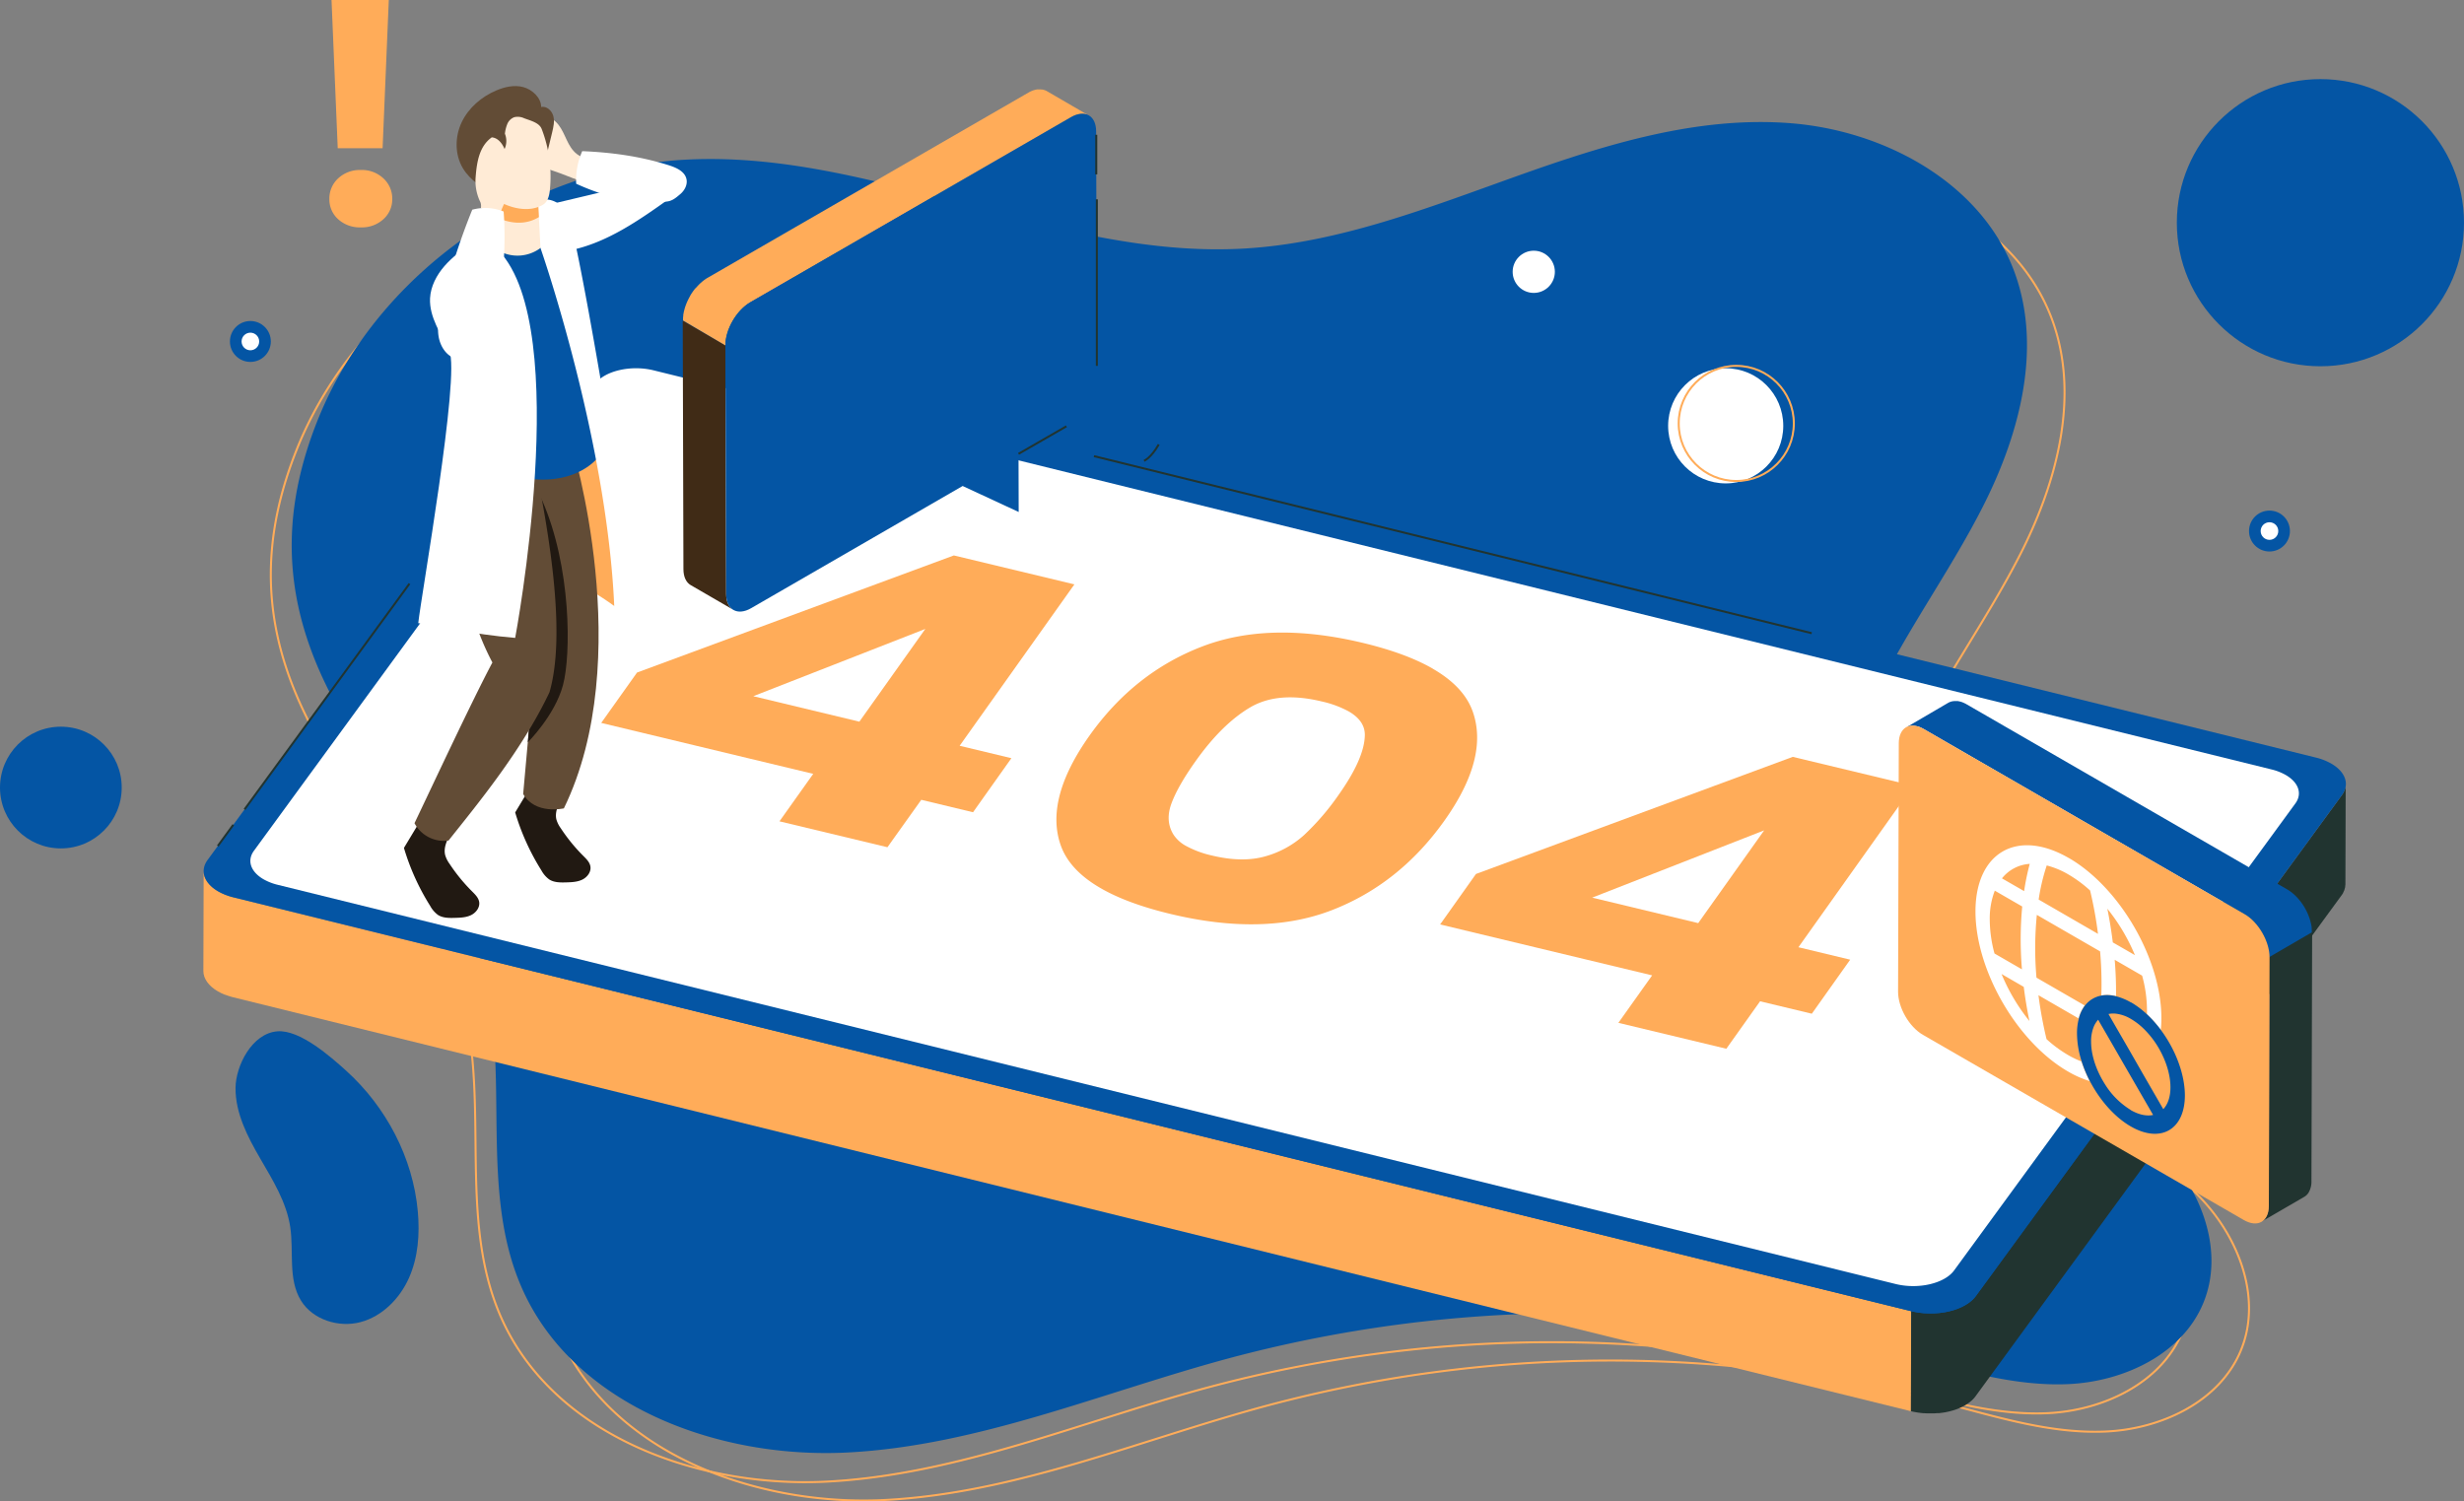 <svg xmlns="http://www.w3.org/2000/svg" xmlns:xlink="http://www.w3.org/1999/xlink" viewBox="0 0 1220.29 743.63"><rect x="0" y="0" width="1220.29" height="743.63" fill="#808080" stroke="none"/><defs><style>.cls-1,.cls-13,.cls-4{fill:none;}.cls-2{clip-path:url(#clip-path);}.cls-3{fill:#0455a4;}.cls-4{stroke:#ffac59;}.cls-13,.cls-4{stroke-miterlimit:10;}.cls-5{fill:#fff;}.cls-6{isolation:isolate;}.cls-7{fill:#ffac59;}.cls-8{fill:#213430;}.cls-9{fill:#402b16;}.cls-10{fill:#211912;}.cls-11{fill:#624c36;}.cls-12{fill:#ffebd6;}.cls-13{stroke:#213430;}</style><clipPath id="clip-path" transform="translate(-359.74 -138.07)"><rect class="cls-1" width="1920" height="1080"/></clipPath></defs><g id="Layer_2" data-name="Layer 2"><g id="Isometric_Data_3" data-name="Isometric Data 3"><g id="Artwork"><g class="cls-2"><path class="cls-3" d="M566.66,738.07c1,11.16.17,22.72-4.39,32.95s-13.22,19-24,21.86-23.62-1.15-29.49-10.69c-6.49-10.58-3.46-24.18-5.31-36.46s-8.68-23.23-14.93-34-12.25-22.41-12.15-34.87c.09-10.91,8.13-27,20.67-28,11.13-.95,26.41,12.54,34.12,19.51C550.91,686.2,564.27,711.41,566.66,738.07Z" transform="translate(-359.74 -138.07)"/><path class="cls-4" d="M681.35,232.09c96-8.52,188.23,49.13,284.48,43.46,46.45-2.73,90.58-20.08,134.39-35.73s89.59-30,136-26.32,93.86,29.28,110.43,72.75c14.28,37.45,3.34,80-14.64,115.84s-42.77,68.09-58.46,105-21,81.56,0,115.66c15.33,24.79,42,40,68.36,52.52s54.12,23.63,75.31,43.65,34.43,51.88,23.34,78.84c-10.49,25.5-39.62,39.06-67.18,40.23s-54.43-7.51-81.13-14.42a658.47,658.47,0,0,0-334.31,1.66c-62.67,16.88-123.72,43.23-188.53,46.63S632,848.31,607,788.43c-19.62-46.91-5.67-101.26-17.24-150.78-11.36-48.61-45.93-87.85-71-131-28.11-48.49-32.69-93.79-12.33-145.28,17.93-45.38,53.76-82.81,96.7-105.65A205.94,205.94,0,0,1,681.35,232.09Z" transform="translate(-359.74 -138.07)"/><path class="cls-4" d="M710.34,241.17c96-8.51,188.23,49.13,284.49,43.47,46.44-2.74,90.57-20.08,134.38-35.73s89.59-30,136-26.32,93.86,29.27,110.44,72.74c14.27,37.45,3.33,80-14.65,115.84s-42.77,68.09-58.46,105-21,81.56,0,115.65c15.32,24.8,42,40.05,68.35,52.52S1425,708,1446.2,728s34.43,51.88,23.35,78.84c-10.49,25.51-39.63,39.07-67.19,40.23s-54.43-7.51-81.13-14.42a658.36,658.36,0,0,0-334.31,1.67c-62.67,16.88-123.71,43.23-188.53,46.62S661,857.39,636,797.52c-19.61-46.91-5.67-101.27-17.24-150.78-11.36-48.62-45.93-87.86-71-131-28.11-48.5-32.69-93.8-12.33-145.29,17.94-45.38,53.77-82.81,96.7-105.64A206.13,206.13,0,0,1,710.34,241.17Z" transform="translate(-359.74 -138.07)"/><path class="cls-3" d="M691.73,217.69c96-8.52,188.23,49.13,284.48,43.46,46.45-2.73,90.57-20.08,134.39-35.73s89.58-30,136-26.32,93.87,29.28,110.44,72.75c14.28,37.45,3.34,80-14.64,115.84s-42.77,68.09-58.46,105-21.05,81.56,0,115.66c15.33,24.79,42,40,68.36,52.52s54.11,23.63,75.31,43.65,34.43,51.88,23.34,78.84c-10.49,25.51-39.63,39.07-67.18,40.23s-54.43-7.51-81.13-14.42A658.51,658.51,0,0,0,968.3,810.8C905.63,827.68,844.59,854,779.78,857.43S642.38,833.91,617.34,774c-19.62-46.91-5.67-101.27-17.24-150.78-11.37-48.62-45.93-87.86-71-131.06-28.1-48.49-32.68-93.79-12.33-145.28,17.94-45.38,53.77-82.81,96.7-105.64A206.06,206.06,0,0,1,691.73,217.69Z" transform="translate(-359.74 -138.07)"/><circle class="cls-3" cx="124" cy="169.12" r="10.13"/><circle class="cls-5" cx="124" cy="169.12" r="4.36"/><circle class="cls-3" cx="1123.95" cy="263.01" r="10.13"/><circle class="cls-5" cx="1123.95" cy="263.01" r="4.36"/><g class="cls-6"><path class="cls-7" d="M475.52,582.55c-.64-.16-1.24-.34-1.84-.52l-.54-.17c-.58-.18-1.15-.38-1.69-.59l-.11,0c-.43-.17-.84-.36-1.25-.55l-.59-.25c-.59-.28-1.15-.58-1.69-.89-4.61-2.66-7.22-6.31-7.21-10.07L460.46,619c0,3.76,2.6,7.41,7.21,10.07.54.31,1.1.61,1.69.89l.58.25c.41.19.81.37,1.24.54h0l.11,0c.54.21,1.11.41,1.69.59l.54.17.6.19,1.24.33L1306.12,837l.14-49.54Z" transform="translate(-359.74 -138.07)"/><path class="cls-8" d="M1521.46,527.12a5.78,5.78,0,0,1-.08.7c0,.23-.12.47-.18.71s-.11.44-.19.65-.19.44-.29.65-.21.49-.34.73a11.09,11.09,0,0,1-.78,1.24L1338.25,780a12.62,12.62,0,0,1-1.06,1.26l-.15.16c-.28.28-.57.55-.88.82s-.5.43-.76.63-.46.36-.7.53-.57.39-.86.57-.56.36-.85.53l-.48.27c-.39.21-.8.41-1.21.61l-.43.2q-.82.39-1.71.72c-.11,0-.23.07-.34.12l-1.4.47q-.63.2-1.29.36l-.92.25c-.46.11-.94.21-1.41.3l-.87.18c-.91.16-1.83.28-2.77.38l-.88.08c-.54,0-1.08.08-1.63.1-.36,0-.73,0-1.1,0s-.86,0-1.29,0l-1.18,0-1.18-.06c-.4,0-.8-.06-1.2-.11s-.78-.08-1.16-.13l-1.17-.17-1.26-.22c-.62-.12-1.23-.24-1.85-.39l-.14,49.54,1.37.31.48.08c.42.08.84.16,1.26.22l.69.12c.16,0,.32,0,.47.06l1.17.13.72.08.48,0,1.18.06c.24,0,.48,0,.71,0h.47c.43,0,.86,0,1.29,0h.71l.39,0c.55,0,1.09-.06,1.63-.1l.67,0,.21,0c.94-.1,1.86-.22,2.77-.38l.15,0,.72-.16c.47-.09.95-.19,1.41-.3l.92-.25q.66-.16,1.29-.36c.1,0,.22-.06.32-.09.37-.12.72-.25,1.08-.38l.34-.12c.59-.22,1.16-.46,1.71-.71l.43-.21c.41-.2.82-.4,1.21-.61l.48-.27.37-.21.48-.32c.29-.18.58-.37.86-.57s.47-.35.7-.53.52-.41.76-.63l.29-.24c.21-.19.4-.39.59-.58l.15-.16a10.92,10.92,0,0,0,.78-.9,4.22,4.22,0,0,0,.27-.36l181.36-248.22c.27-.37.51-.75.73-1.12l0-.12c.13-.24.23-.48.34-.73s.19-.36.26-.54l0-.11c.08-.21.13-.43.19-.65s.13-.4.17-.6a.41.41,0,0,0,0-.11,5.78,5.78,0,0,0,.08-.7c0-.19.06-.38.07-.57v-.21l.14-49.54A6.85,6.85,0,0,1,1521.46,527.12Z" transform="translate(-359.74 -138.07)"/><path class="cls-3" d="M1514.31,516.26c6.87,4,9.29,10.08,5.29,15.54L1338.25,780c-5.26,7.18-19.57,10.52-32,7.46L475.52,582.55a29.25,29.25,0,0,1-7.71-3c-6.85-3.95-9.27-10.07-5.28-15.54L643.89,315.79c5.25-7.19,19.57-10.53,32-7.47l830.74,204.94A29.44,29.44,0,0,1,1514.31,516.26Z" transform="translate(-359.74 -138.07)"/></g><path class="cls-5" d="M1491.71,521.88a27,27,0,0,0-7-2.73L683.44,321.49c-11.27-2.78-24.29.25-29.05,6.78L485.49,559.44c-3.63,5-1.44,10.52,4.79,14.12a27.18,27.18,0,0,0,7,2.73L1298.55,774c11.29,2.78,24.29-.25,29-6.78L1496.51,536c3.63-5,1.43-10.53-4.8-14.12" transform="translate(-359.74 -138.07)"/><g class="cls-6"><path class="cls-8" d="M1483.34,735.27l.35-123.1,21.14-12.29-.35,123.1a10.68,10.68,0,0,1-1.49,5.87,6.16,6.16,0,0,1-2.11,2l-21.14,12.28C1482,741.9,1483.33,739.16,1483.34,735.27Z" transform="translate(-359.74 -138.07)"/><path class="cls-3" d="M1311.07,498.41A10.13,10.13,0,0,0,1310,498l-.07,0c-.31-.1-.6-.17-.9-.25l-.51-.1a4.87,4.87,0,0,0-.65-.1l-.37,0a7,7,0,0,0-.79,0h-.18a6.45,6.45,0,0,0-.91.12l-.22.05a6.75,6.75,0,0,0-.68.19l-.21.08a6,6,0,0,0-.81.38L1324.85,486l.07,0a5.12,5.12,0,0,1,.62-.31l.12,0,.21-.07.32-.12.36-.08.22-.05.12,0a6,6,0,0,1,.74-.08h.23c.2,0,.39,0,.59,0l.2,0,.37,0,.35,0,.31.07a4.48,4.48,0,0,1,.5.11l.28.05.62.2.07,0c.25.08.5.18.76.29l.3.13.3.14c.37.17.75.36,1.13.58l158.89,91.74c.4.23.79.48,1.18.75l.37.27c.26.19.52.38.78.59l.42.35c.24.19.47.4.7.61l.42.38c.08.09.17.16.26.25l.26.28c.28.28.55.57.82.87l.27.29.2.25c.17.19.33.38.48.58s.22.25.32.39l.24.32.34.47.24.32c.13.18.25.37.37.55s.17.24.24.37l.1.14c.22.35.44.7.64,1a.43.43,0,0,1,0,.07l.12.21c.14.25.29.5.42.76l.18.35.19.37.16.33c.14.28.27.57.4.87l.07.15,0,.05c.16.36.31.73.45,1.1l.08.21c0,.13.09.27.14.4s.14.37.2.56.09.28.13.43.11.34.16.51l.1.31c0,.19.09.38.13.57s.11.42.16.63,0,.15.05.22,0,.3.08.45c.06.33.12.66.17,1a2.56,2.56,0,0,0,0,.27l.06.61c0,.15,0,.29,0,.44,0,.46.06.91,0,1.36l-21.14,12.29c0-.45,0-.91,0-1.36,0-.15,0-.29-.05-.44s-.06-.59-.1-.89-.11-.65-.17-1-.09-.45-.14-.67-.1-.42-.15-.64-.15-.58-.23-.87-.11-.34-.16-.51q-.15-.49-.33-1l-.15-.41q-.26-.67-.54-1.35l-.08-.16c-.17-.4-.36-.8-.56-1.19l-.18-.37c-.2-.37-.4-.75-.6-1.11a2.39,2.39,0,0,1-.12-.22q-.37-.63-.78-1.26l-.24-.36c-.2-.29-.4-.59-.61-.88l-.34-.46c-.19-.24-.37-.48-.56-.71l-.48-.59c-.15-.18-.31-.35-.47-.53s-.54-.59-.82-.87-.35-.36-.53-.53l-.41-.39-.7-.61-.42-.35-.78-.58-.37-.27c-.39-.27-.78-.52-1.18-.75l-158.9-91.74c-.38-.22-.75-.41-1.13-.59Z" transform="translate(-359.74 -138.07)"/><path class="cls-7" d="M1312.49,499.13c-6.81-3.93-12.36-.78-12.38,7.05l-.35,123.1c0,7.83,5.49,17.37,12.3,21.31L1471,742.32c6.82,3.94,12.36.78,12.38-7.05l.35-123.1c0-7.83-5.48-17.36-12.3-21.3Z" transform="translate(-359.74 -138.07)"/></g><g class="cls-6"><path class="cls-9" d="M719.37,432.23,719,309.13l-21.14-12.29.35,123.1c0,3.89,1.38,6.63,3.6,7.92L723,440.14C720.76,438.86,719.38,436.12,719.37,432.23Z" transform="translate(-359.74 -138.07)"/><path class="cls-7" d="M892.71,194.94l.06,0c.31-.1.61-.18.91-.25l.5-.11.65-.1c.13,0,.25,0,.38,0a7,7,0,0,1,.79,0h.18a6.86,6.86,0,0,1,.91.12l.22.05a5.27,5.27,0,0,1,.68.19l.21.08a5.86,5.86,0,0,1,.8.38h0l-21.14-12.29-.07,0a5.92,5.92,0,0,0-.62-.3l-.12,0-.21-.08-.32-.11-.36-.08-.21,0-.12,0q-.36-.06-.75-.09h-.81l-.21,0-.37,0c-.11,0-.23,0-.34,0l-.31.07-.51.1a2.61,2.61,0,0,1-.27.06l-.63.2-.06,0c-.25.08-.51.18-.76.28l-.31.14-.29.14a12.1,12.1,0,0,0-1.13.58l-158.9,91.74c-.4.23-.79.48-1.18.75l-.37.27c-.26.19-.52.38-.77.59l-.43.34-.69.61-.42.39a3.07,3.07,0,0,0-.26.25l-.27.28c-.28.28-.55.57-.82.87-.08.1-.18.19-.26.28l-.21.25L704,281l-.31.38c-.09.11-.16.22-.24.33l-.35.46-.23.33-.38.55-.24.36-.1.15c-.22.35-.43.7-.64,1.05l0,.07a1.28,1.28,0,0,1-.11.2l-.43.77-.18.35-.18.37c-.06.11-.12.22-.17.33-.14.28-.27.57-.39.86l-.08.16,0,0q-.24.56-.45,1.11a1.18,1.18,0,0,0-.07.2l-.15.4c-.06.19-.14.37-.2.56s-.09.29-.13.43-.11.34-.16.51l-.09.32c0,.18-.09.37-.14.56s-.11.42-.15.63l-.06.22c0,.15-.05.3-.08.45-.06.33-.12.66-.17,1,0,.09,0,.18,0,.27s0,.41-.06.61,0,.29-.05.44c0,.46,0,.91,0,1.36L719,309.13c0-.45,0-.9.06-1.36,0-.15,0-.3,0-.44s.07-.59.11-.89.1-.65.17-1,.08-.45.13-.67l.15-.63c.08-.3.15-.59.24-.88l.15-.51c.11-.33.22-.66.34-1,0-.14.09-.27.14-.41.17-.45.35-.9.55-1.35,0-.06,0-.11.07-.17.18-.39.37-.79.56-1.18.06-.13.13-.25.19-.37.19-.38.39-.75.6-1.12l.12-.21q.38-.63.78-1.26c.07-.12.16-.24.24-.36.2-.3.4-.59.61-.88s.22-.31.34-.46.37-.48.56-.71.31-.4.48-.59.31-.35.47-.53.54-.59.82-.88l.52-.52.42-.39.7-.61.42-.35c.26-.2.51-.39.78-.58s.24-.19.37-.27q.58-.4,1.17-.75l158.9-91.74c.38-.22.76-.41,1.13-.59l.29-.13C892,195.21,892.36,195.06,892.71,194.94Z" transform="translate(-359.74 -138.07)"/><path class="cls-3" d="M890.22,196.09c6.82-3.93,12.36-.78,12.38,7l.35,123.1c0,7.83-5.48,17.37-12.3,21.31l-26.49,15.29.08,28.86-27.75-12.88L731.75,439.28c-6.81,3.94-12.36.78-12.38-7L719,309.13c0-7.83,5.49-17.37,12.3-21.3Z" transform="translate(-359.74 -138.07)"/></g><path class="cls-7" d="M732.79,482.88,818,449.56l-32.66,45.93-52.52-12.61M891.85,427.5l-59.71-14.34-156.91,58-17.74,24.95,105,25.23-16.72,23.51,53.47,12.83L816,534.19l25.63,6.16,19-26.77L835,507.43l56.83-79.93" transform="translate(-359.74 -138.07)"/><path class="cls-7" d="M947.06,557a17,17,0,0,1-6.22-5.67q-4.14-6.81-.9-15.46t12-20.94q13-18.27,26.87-26.47t35.45-3a51.31,51.31,0,0,1,13.41,4.94q8.1,4.68,8,11.75-.14,11.5-13.11,29.78a123.81,123.81,0,0,1-17,19.74,47.72,47.72,0,0,1-19.42,10.58q-11.19,3.13-26.2-.47A49.3,49.3,0,0,1,947.06,557m122.28-87.75q-13.2-7.62-34.54-12.75-46.27-11.1-79.78,1.8t-55.64,44Q877,533.83,885.06,556.71q4.35,12.35,19.79,21.25,13.21,7.63,34.54,12.75,46.27,11.12,79.79-1.8t55.89-44.37q22.13-31.11,14.06-54-4.34-12.35-19.79-21.26" transform="translate(-359.74 -138.07)"/><path class="cls-7" d="M1148.26,582.64l85.18-33.32-32.66,45.94-52.52-12.62m159.06-55.38-59.71-14.34-156.9,58-17.75,25,105,25.22-16.72,23.51,53.46,12.83,16.71-23.5,25.63,6.15,19-26.76-25.64-6.16,56.84-79.93" transform="translate(-359.74 -138.07)"/><path class="cls-5" d="M1364.83,643.78A94.43,94.43,0,0,1,1351,620.47l11,6.37c.67,5.37,1.59,11,2.81,16.94m-17.3-33.47a64.87,64.87,0,0,1-2.35-16.87,38.23,38.23,0,0,1,2.5-14.25l13.58,7.84a175.2,175.2,0,0,0-.13,31.13l-13.6-7.85m3.71-37.23a19.05,19.05,0,0,1,13.75-7.16,118.41,118.41,0,0,0-2.79,13.49l-11-6.33m54.92,31.71c-.81-6.53-1.81-12.21-2.71-16.67a94.56,94.56,0,0,1,13.67,23l-11-6.33m-36.68-21.18a99.79,99.79,0,0,1,4-16.91,41.58,41.58,0,0,1,10.75,4.48,62.74,62.74,0,0,1,10.73,7.93,198.79,198.79,0,0,1,3.91,21.48l-29.4-17M1384.26,563c-25.38-14.66-46.09-2.85-46.17,26.31s20.49,64.81,45.87,79.47a51.13,51.13,0,0,0,10.71,4.73,61.82,61.82,0,0,1-4.07-9.72,44.5,44.5,0,0,1-6.61-3.17,62.93,62.93,0,0,1-10.71-7.9,205.29,205.29,0,0,1-4-21.74l19.91,11.5a17.72,17.72,0,0,1,3-6.42l-23.89-13.79a167.7,167.7,0,0,1,.18-31.09l31.33,18.08a181.28,181.28,0,0,1,.61,21.8,17.33,17.33,0,0,1,7.27.37c.08-6.28-.18-12.34-.65-18l13.58,7.84a64.8,64.8,0,0,1,2.41,17.08c0,.7,0,1.41,0,2.09a57.85,57.85,0,0,1,6.83,7.72,52.44,52.44,0,0,0,.3-5.72c.09-29.16-20.5-64.8-45.87-79.45" transform="translate(-359.74 -138.07)"/><path class="cls-3" d="M1414.91,687.76A38.88,38.88,0,0,1,1402.18,675c-.43-.67-.84-1.36-1.24-2.06a47,47,0,0,1-3.36-7.25,39.19,39.19,0,0,1-1.48-5.1,31.27,31.27,0,0,1-.75-6.7,19.36,19.36,0,0,1,1.23-7.1,11.82,11.82,0,0,1,2.28-3.69l.55,1,3.79,6.55,2.44,4.23,5.18,9,5,8.66,10.24,17.73c-3.17.69-7-.05-11.14-2.44m16.17-.43-10.51-18.21-5-8.74-2.3-4-6.31-10.91-.76-1.33-2.26-3.92a11.34,11.34,0,0,1,3.47-.2,18.77,18.77,0,0,1,7.66,2.63,33,33,0,0,1,6.93,5.46,45,45,0,0,1,6.3,8.09c3.91,6.41,6.35,13.75,6.34,20.33,0,4.75-1.31,8.41-3.52,10.78m-16-52.81a28.64,28.64,0,0,0-7.36-3.06,17.33,17.33,0,0,0-7.27-.37,13.16,13.16,0,0,0-8.23,5,17.72,17.72,0,0,0-3,6.42,28,28,0,0,0-.9,7.29,45.77,45.77,0,0,0,2.34,14,61.82,61.82,0,0,0,4.07,9.72c4.89,9.37,12.14,17.72,20.21,22.38,14.74,8.51,26.76,1.65,26.81-15.27,0-10.66-4.69-22.79-11.86-32.45a57.85,57.85,0,0,0-6.83-7.72,44.29,44.29,0,0,0-7.94-6" transform="translate(-359.74 -138.07)"/><path class="cls-7" d="M664.25,438.42s-19.17-14.26-26.83-13.31,0-70.81,0-70.81l21.33-2.41,1,15.24,4.54,43.72Z" transform="translate(-359.74 -138.07)"/><path class="cls-10" d="M637.66,533.75c-1.59,3.19-3.21,6.73-2.36,10.2a14,14,0,0,0,2.12,4.27A86.69,86.69,0,0,0,648.65,562c1.5,1.5,3.15,3.1,3.49,5.19.44,2.7-1.55,5.32-4,6.52s-5.28,1.3-8,1.38c-2.9.08-6,.1-8.43-1.48a13.47,13.47,0,0,1-3.83-4.44,115.77,115.77,0,0,1-13-28.73l7.4-12.29A28.52,28.52,0,0,1,637.66,533.75Z" transform="translate(-359.74 -138.07)"/><path class="cls-11" d="M639,538.43s-14.18,3.33-20.16-7.12l2.29-25.59,1.71-19.09-6.31-67.29L610.88,359l31.45-2.13C643.28,358.79,675.12,464.3,639,538.43Z" transform="translate(-359.74 -138.07)"/><path class="cls-10" d="M582.57,551.35c-1.59,3.2-3.22,6.74-2.36,10.2a14,14,0,0,0,2.12,4.28,87.14,87.14,0,0,0,11.23,13.75c1.5,1.5,3.14,3.1,3.49,5.19.44,2.7-1.55,5.32-4,6.52s-5.28,1.3-8,1.37c-2.9.08-6,.11-8.43-1.47a13.5,13.5,0,0,1-3.83-4.45,115.54,115.54,0,0,1-13-28.72l7.4-12.29A28.51,28.51,0,0,1,582.57,551.35Z" transform="translate(-359.74 -138.07)"/><path class="cls-10" d="M638.56,477.38c-4,15-17.43,28.34-17.43,28.34l1.71-19.09-6.31-67.29c1.7-27.54,5-48.61,11.64-33.61C642.74,418.82,642.6,462.41,638.56,477.38Z" transform="translate(-359.74 -138.07)"/><path class="cls-11" d="M622.93,359.11c7.89,37.7,17.74,91.41,8.94,121.82-13.58,28.69-35.7,55.41-50,73.44a16.48,16.48,0,0,1-16.85-8.61c6.91-14.39,28.43-60.53,38.58-79.58-8.52-16.07-12.41-32-16.23-49.77s-4.34-34.5-.23-53.5C598,359.62,611.66,358.71,622.93,359.11Z" transform="translate(-359.74 -138.07)"/><path class="cls-3" d="M656.2,364.28s-9.8,13.78-34,10.93-22-113.07-22-113.07l17.46-5.27h19.76Z" transform="translate(-359.74 -138.07)"/><path class="cls-5" d="M666.55,231.11l-31.46,7.47c.3,8.22,3.09,16.12,6.59,23.56,18.47-3.68,34.42-14.89,49.76-25.83a4.24,4.24,0,0,0,1.89-2.15c.55-2-2-3.52-4-4C681.36,228.06,674.55,229.2,666.55,231.11Z" transform="translate(-359.74 -138.07)"/><path class="cls-5" d="M606.8,262.3C643.71,301,614.88,454,614.88,454h0c-20.79-1.7-40.57-6.29-48-7.3,1.3-12.68,20.89-123.22,15.38-134.71-4.07-8.5-10-16.82-9.54-26.22.32-5.93,3.26-11.47,7.16-15.95s8.73-8,13.52-11.53c4.22-3.1,8.7-5.82,13.16-8.57Z" transform="translate(-359.74 -138.07)"/><path class="cls-5" d="M673.59,438.31a26,26,0,0,1-9.34,9.18c-1.63-86-36.84-186.59-36.84-186.59l-11-17.48c1.87-1.3,3.7-2.65,5.47-4.09a12.32,12.32,0,0,1,15.91.78c2.87,2.86,4.08,6.93,5.09,10.85C650.56,280.84,675.84,434.46,673.59,438.31Z" transform="translate(-359.74 -138.07)"/><path class="cls-12" d="M631.13,196.12c2.75.79,4.88,3,6.38,5.47s2.49,5.16,3.85,7.68,3.21,4.93,5.81,6.15c-.37,4-.19,8-.56,12-4.12-1.34-8.24-3.22-12.36-4.56-1.92-.63-4-1.33-5.22-2.91-1.82-2.28-1.44-5.55-1-8.43C629,206.26,630.25,201.38,631.13,196.12Z" transform="translate(-359.74 -138.07)"/><path class="cls-12" d="M627.41,260.9a19.06,19.06,0,0,1-20.61,1.4,82.65,82.65,0,0,1-1.2-16.52,88.38,88.38,0,0,1,1-11.45c6.74.91,12.86,2.37,19.6,3.28q.19,4,.41,8C626.88,250.7,627.15,255.8,627.41,260.9Z" transform="translate(-359.74 -138.07)"/><path class="cls-11" d="M629.72,218l3.47-14.36c.65-2.68,1.29-5.5.56-8.16s-3.35-5-6-4.43c0-4.59-4.47-8.69-8.9-9.86s-9.18-.1-13.39,1.7c-7.28,3.12-13.7,8.6-17.09,15.76s-3.45,16,.64,22.8c3.62,6,9.9,9.81,15.94,13.38C614.34,232.4,627.43,227.42,629.72,218Z" transform="translate(-359.74 -138.07)"/><path class="cls-7" d="M626.63,245.59c-4.18,2.56-10,4-17.82,1.4-1.15-.38-2.21-.79-3.21-1.21a88.38,88.38,0,0,1,1-11.45c6.74.91,12.86,2.37,19.6,3.28Q626.42,241.6,626.63,245.59Z" transform="translate(-359.74 -138.07)"/><path class="cls-12" d="M610.12,237.79c3.24-4.92,6.55-10,7.45-15.86a3.86,3.86,0,0,0-.1-2.08,1.49,1.49,0,0,0-1.67-1,2.19,2.19,0,0,0-.84.58c-1.24,1.15-3,2.5-4.18,3.65.19-3.41.36-6.93-.75-10.16s-3.33-6.54-6.74-6.82c-6.19,4.37-7.43,12.27-8,19.82a23.69,23.69,0,0,0,2.4,12.36,6,6,0,0,1,.22,2.85,18.1,18.1,0,0,0,9.74,2.3A24.81,24.81,0,0,1,610.12,237.79Z" transform="translate(-359.74 -138.07)"/><path class="cls-12" d="M605.28,236.86c6.81,4.36,16.39,6.71,23.35,2.61,2.46-1.44,3.17-4.63,3.45-7.47A65.35,65.35,0,0,0,628,201.93c-1.23-3.14-5.55-4.09-8.69-5.3a7.46,7.46,0,0,0-4.86-.52,6,6,0,0,0-3.47,3.38,18,18,0,0,0-1.19,4.83,9.48,9.48,0,0,1-4,11.77C605.77,222.66,605.3,230.28,605.28,236.86Z" transform="translate(-359.74 -138.07)"/><path class="cls-5" d="M609.16,242.84a24.53,24.53,0,0,0-15.53-.92,327.14,327.14,0,0,0-15.47,48.75c-1,4.54-1.94,9.22-1.24,13.82s3.35,9.16,7.66,10.93c5.66,2.32,12.38-1,15.93-6s4.68-11.26,5.72-17.29C609,275.9,610.41,259.28,609.16,242.84Z" transform="translate(-359.74 -138.07)"/><path class="cls-5" d="M689.88,237.89c-15.45,1.42-30.7-2.34-44.79-8.83a35.6,35.6,0,0,1,3-16.13c14.74.62,28.87,2.56,42.92,7,3.67,1.18,7.83,3,8.69,6.79.63,2.75-.87,5.63-3,7.44S692.69,237.64,689.88,237.89Z" transform="translate(-359.74 -138.07)"/><path class="cls-7" d="M527.23,246.66a13.12,13.12,0,0,1-4.37-10,13.56,13.56,0,0,1,4.37-10.27,15.73,15.73,0,0,1,11.26-4.13,15.53,15.53,0,0,1,11.11,4.13A13.56,13.56,0,0,1,554,236.62a13.12,13.12,0,0,1-4.37,10,15.65,15.65,0,0,1-11.11,4.06A15.85,15.85,0,0,1,527.23,246.66Zm25.06-108.59-3.07,73.42H527l-3.07-73.42Z" transform="translate(-359.74 -138.07)"/><circle class="cls-5" cx="854.65" cy="210.9" r="28.51"/><circle class="cls-5" cx="759.59" cy="134.62" r="10.45"/><circle class="cls-4" cx="859.88" cy="209.71" r="28.51"/><line class="cls-13" x1="897.24" y1="313.6" x2="541.79" y2="225.92"/><line class="cls-13" x1="121.11" y1="400.87" x2="202.79" y2="289.07"/><line class="cls-13" x1="543.21" y1="98.72" x2="543.21" y2="181.2"/><line class="cls-13" x1="542.92" y1="86.36" x2="542.92" y2="66.76"/><line class="cls-13" x1="115.55" y1="408.48" x2="107.86" y2="419"/><circle class="cls-3" cx="1149.18" cy="110.29" r="71.11"/><circle class="cls-3" cx="30.14" cy="390.05" r="30.14"/><line class="cls-13" x1="504.42" y1="224.77" x2="528.15" y2="211.13"/><path class="cls-13" d="M926.31,366.28s3.3-1.16,7.31-8.11" transform="translate(-359.74 -138.07)"/></g></g></g></g></svg>
